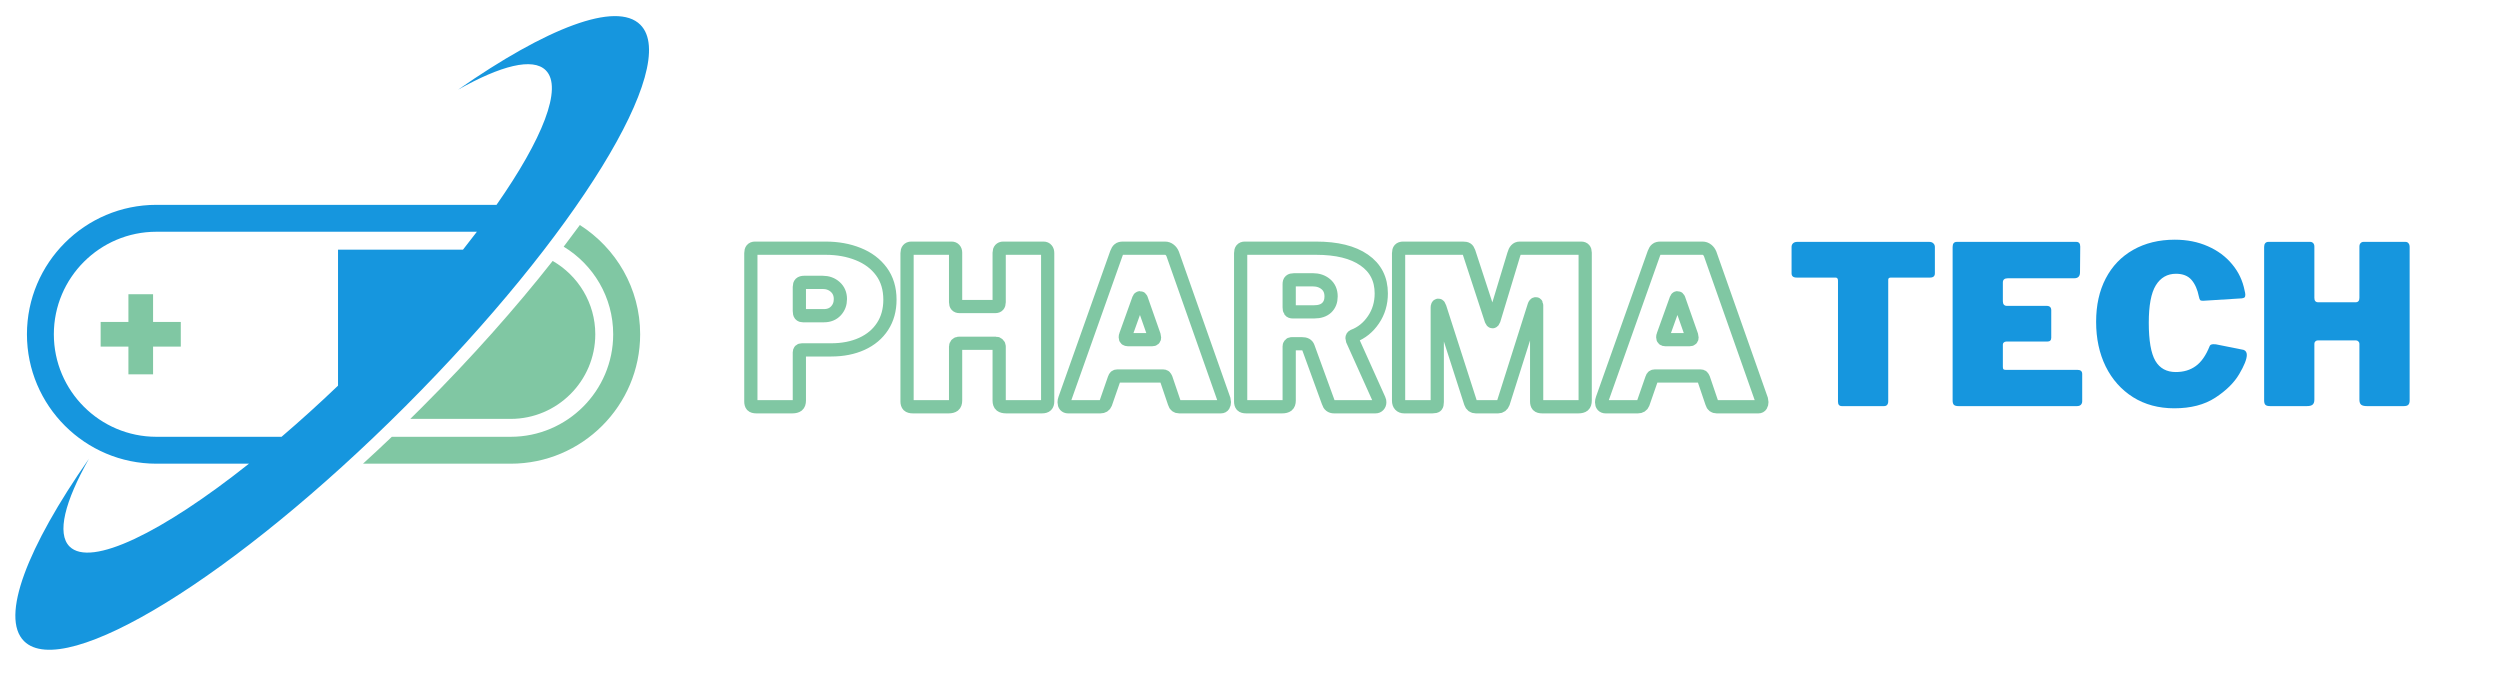 <svg xmlns="http://www.w3.org/2000/svg" xmlns:xlink="http://www.w3.org/1999/xlink" width="451" zoomAndPan="magnify" viewBox="0 0 338.25 93" height="124" preserveAspectRatio="xMidYMid meet" version="1.0"><defs><g/></defs><path fill="#80c7a3" d="M 20.711 50.648 L 17.375 50.648 L 17.375 46.895 L 13.617 46.895 L 13.617 43.559 L 17.375 43.559 L 17.375 39.809 L 20.711 39.809 L 20.711 43.559 L 24.461 43.559 L 24.461 46.895 L 20.711 46.895 Z M 20.711 50.648 " fill-opacity="1" fill-rule="nonzero"/><path fill="#80c7a3" d="M 69.094 59.098 C 76.742 59.098 82.965 52.875 82.965 45.227 C 82.965 40.199 80.273 35.805 76.266 33.375 C 77.02 32.383 77.75 31.406 78.453 30.445 C 83.344 33.559 86.613 39.008 86.613 45.227 C 86.613 54.883 78.758 62.738 69.102 62.738 L 49.113 62.738 C 50.41 61.555 51.707 60.348 53.016 59.098 Z M 69.094 59.098 " fill-opacity="1" fill-rule="nonzero"/><path fill="#1696de" d="M 3.25 86.742 C 8.723 92.219 31.832 77.992 54.855 54.965 C 77.887 31.934 92.117 8.828 86.641 3.352 C 83.391 0.102 73.941 3.789 61.98 12.133 C 67.766 8.867 72.09 7.758 73.844 9.512 C 76.191 11.859 73.402 18.812 67.18 27.715 L 21.16 27.715 C 11.504 27.715 3.645 35.57 3.645 45.227 C 3.645 54.883 11.504 62.738 21.16 62.738 L 33.684 62.738 C 21.957 72.055 12.266 76.801 9.41 73.941 C 7.656 72.188 8.766 67.863 12.031 62.078 C 3.688 74.039 0 83.496 3.25 86.742 Z M 45.734 33.781 L 45.734 52.18 C 43.156 54.648 40.598 56.957 38.094 59.098 L 21.16 59.098 C 13.508 59.098 7.285 52.875 7.285 45.227 C 7.285 37.578 13.508 31.355 21.16 31.355 L 64.523 31.355 C 63.918 32.152 63.293 32.961 62.641 33.781 Z M 45.734 33.781 " fill-opacity="1" fill-rule="nonzero"/><path fill="#80c7a3" d="M 69.094 56.676 L 55.512 56.676 C 56.027 56.172 56.547 55.66 57.062 55.141 C 63.82 48.383 69.809 41.625 74.777 35.305 C 78.215 37.285 80.543 40.988 80.543 45.23 C 80.539 51.543 75.402 56.676 69.094 56.676 Z M 69.094 56.676 " fill-opacity="1" fill-rule="nonzero"/><g fill="#1696de" fill-opacity="1"><g transform="translate(241.555, 54.946)"><g><path d="M 0.844 -21.531 C 0.844 -21.727 0.906 -21.891 1.031 -22.016 C 1.164 -22.148 1.352 -22.219 1.594 -22.219 L 19.484 -22.219 C 19.723 -22.219 19.906 -22.148 20.031 -22.016 C 20.164 -21.891 20.234 -21.727 20.234 -21.531 L 20.234 -17.969 C 20.234 -17.582 20.016 -17.391 19.578 -17.391 L 14.281 -17.391 C 14.039 -17.391 13.922 -17.289 13.922 -17.094 L 13.922 -0.656 C 13.922 -0.438 13.867 -0.27 13.766 -0.156 C 13.672 -0.051 13.535 0 13.359 0 L 7.656 0 C 7.301 0 7.125 -0.195 7.125 -0.594 L 7.125 -16.969 C 7.125 -17.25 7.016 -17.391 6.797 -17.391 L 1.531 -17.391 C 1.07 -17.391 0.844 -17.582 0.844 -17.969 Z M 0.844 -21.531 "/></g></g></g><g fill="#1696de" fill-opacity="1"><g transform="translate(262.628, 54.946)"><g><path d="M 1.562 -21.531 C 1.562 -21.988 1.75 -22.219 2.125 -22.219 L 18.297 -22.219 C 18.648 -22.219 18.828 -22.004 18.828 -21.578 L 18.797 -18.109 C 18.797 -17.566 18.535 -17.297 18.016 -17.297 L 9.047 -17.297 C 8.586 -17.297 8.359 -17.109 8.359 -16.734 L 8.359 -14.188 C 8.359 -13.988 8.406 -13.832 8.5 -13.719 C 8.602 -13.613 8.734 -13.562 8.891 -13.562 L 14.281 -13.562 C 14.695 -13.562 14.906 -13.363 14.906 -12.969 L 14.906 -9.25 C 14.906 -8.906 14.727 -8.734 14.375 -8.734 L 8.828 -8.734 C 8.691 -8.734 8.578 -8.691 8.484 -8.609 C 8.398 -8.535 8.359 -8.441 8.359 -8.328 L 8.359 -5.328 C 8.359 -5.172 8.379 -5.062 8.422 -5 C 8.473 -4.938 8.57 -4.906 8.719 -4.906 L 18.438 -4.906 C 18.875 -4.906 19.094 -4.719 19.094 -4.344 L 19.094 -0.656 C 19.094 -0.457 19.031 -0.297 18.906 -0.172 C 18.789 -0.055 18.613 0 18.375 0 L 2.359 0 C 2.066 0 1.859 -0.055 1.734 -0.172 C 1.617 -0.297 1.562 -0.488 1.562 -0.75 Z M 1.562 -21.531 "/></g></g></g><g fill="#1696de" fill-opacity="1"><g transform="translate(282.714, 54.946)"><g><path d="M 11.531 -22.516 C 13.188 -22.516 14.68 -22.219 16.016 -21.625 C 17.348 -21.039 18.441 -20.227 19.297 -19.188 C 20.16 -18.156 20.723 -16.969 20.984 -15.625 C 21.047 -15.383 21.078 -15.195 21.078 -15.062 C 21.078 -14.883 21.039 -14.766 20.969 -14.703 C 20.895 -14.641 20.77 -14.598 20.594 -14.578 L 15.359 -14.25 C 15.16 -14.25 15.031 -14.281 14.969 -14.344 C 14.906 -14.414 14.848 -14.57 14.797 -14.812 C 14.609 -15.77 14.273 -16.523 13.797 -17.078 C 13.316 -17.629 12.617 -17.906 11.703 -17.906 C 10.523 -17.906 9.613 -17.383 8.969 -16.344 C 8.332 -15.312 8.016 -13.625 8.016 -11.281 C 8.016 -8.863 8.312 -7.145 8.906 -6.125 C 9.5 -5.113 10.422 -4.609 11.672 -4.609 C 12.734 -4.609 13.633 -4.879 14.375 -5.422 C 15.125 -5.961 15.75 -6.859 16.25 -8.109 C 16.312 -8.285 16.484 -8.375 16.766 -8.375 C 16.898 -8.375 17.008 -8.367 17.094 -8.359 L 20.844 -7.609 C 21.133 -7.504 21.281 -7.273 21.281 -6.922 C 21.281 -6.359 20.938 -5.492 20.25 -4.328 C 19.562 -3.16 18.484 -2.098 17.016 -1.141 C 15.547 -0.18 13.695 0.297 11.469 0.297 C 9.352 0.297 7.492 -0.203 5.891 -1.203 C 4.297 -2.211 3.062 -3.598 2.188 -5.359 C 1.32 -7.129 0.891 -9.145 0.891 -11.406 C 0.891 -13.645 1.32 -15.598 2.188 -17.266 C 3.062 -18.941 4.301 -20.234 5.906 -21.141 C 7.52 -22.055 9.395 -22.516 11.531 -22.516 Z M 11.531 -22.516 "/></g></g></g><g fill="#1696de" fill-opacity="1"><g transform="translate(304.775, 54.946)"><g><path d="M 8.828 -8.891 C 8.691 -8.891 8.578 -8.844 8.484 -8.75 C 8.398 -8.664 8.359 -8.562 8.359 -8.438 L 8.359 -0.875 C 8.359 -0.551 8.273 -0.32 8.109 -0.188 C 7.953 -0.062 7.703 0 7.359 0 L 2.359 0 C 2.066 0 1.859 -0.055 1.734 -0.172 C 1.617 -0.297 1.562 -0.488 1.562 -0.75 L 1.562 -21.531 C 1.562 -21.75 1.609 -21.914 1.703 -22.031 C 1.805 -22.156 1.945 -22.219 2.125 -22.219 L 7.812 -22.219 C 7.969 -22.219 8.098 -22.16 8.203 -22.047 C 8.305 -21.941 8.359 -21.785 8.359 -21.578 L 8.359 -14.641 C 8.359 -14.242 8.535 -14.047 8.891 -14.047 L 13.922 -14.047 C 14.273 -14.047 14.453 -14.242 14.453 -14.641 L 14.453 -21.578 C 14.453 -21.785 14.504 -21.941 14.609 -22.047 C 14.711 -22.16 14.844 -22.219 15 -22.219 L 20.688 -22.219 C 20.863 -22.219 21 -22.156 21.094 -22.031 C 21.195 -21.914 21.25 -21.75 21.25 -21.531 L 21.25 -0.75 C 21.25 -0.488 21.188 -0.297 21.062 -0.172 C 20.945 -0.055 20.742 0 20.453 0 L 15.453 0 C 15.109 0 14.852 -0.062 14.688 -0.188 C 14.531 -0.32 14.453 -0.551 14.453 -0.875 L 14.453 -8.438 C 14.453 -8.562 14.406 -8.664 14.312 -8.75 C 14.227 -8.844 14.117 -8.891 13.984 -8.891 Z M 8.828 -8.891 "/></g></g></g><path stroke-linecap="butt" transform="matrix(0.748, 0, 0, 0.748, 92.125, 31.099)" fill="none" stroke-linejoin="miter" d="M 37.812 12.63 C 37.812 14.489 37.369 16.102 36.481 17.464 C 35.594 18.832 34.346 19.881 32.734 20.617 C 31.126 21.348 29.273 21.713 27.185 21.713 L 21.892 21.713 C 21.584 21.713 21.427 21.859 21.427 22.146 L 21.427 30.879 C 21.427 31.292 21.323 31.584 21.119 31.756 C 20.91 31.918 20.587 32.001 20.154 32.001 L 13.65 32.001 C 13.269 32.001 13.002 31.923 12.856 31.772 C 12.72 31.615 12.653 31.37 12.653 31.036 L 12.653 4.206 C 12.653 3.61 12.898 3.318 13.389 3.318 L 26.188 3.318 C 28.349 3.318 30.311 3.673 32.076 4.383 C 33.845 5.088 35.239 6.137 36.267 7.525 C 37.296 8.919 37.812 10.621 37.812 12.63 Z M 28.85 12.521 C 28.85 11.613 28.537 10.882 27.921 10.328 C 27.305 9.775 26.543 9.498 25.64 9.498 L 22.315 9.498 C 21.981 9.498 21.751 9.566 21.615 9.697 C 21.49 9.822 21.427 10.026 21.427 10.313 L 21.427 14.682 C 21.427 14.99 21.479 15.209 21.579 15.34 C 21.688 15.465 21.855 15.527 22.08 15.527 L 25.875 15.527 C 26.772 15.527 27.493 15.24 28.036 14.661 C 28.578 14.082 28.85 13.366 28.85 12.521 Z M 50.298 20.512 C 50.126 20.512 49.975 20.575 49.855 20.695 C 49.745 20.805 49.688 20.94 49.688 21.097 L 49.688 30.879 C 49.688 31.292 49.583 31.584 49.374 31.756 C 49.166 31.918 48.847 32.001 48.414 32.001 L 41.957 32.001 C 41.566 32.001 41.294 31.923 41.138 31.772 C 40.986 31.615 40.908 31.37 40.908 31.036 L 40.908 4.206 C 40.908 3.918 40.97 3.704 41.096 3.553 C 41.231 3.396 41.414 3.318 41.644 3.318 L 48.988 3.318 C 49.197 3.318 49.364 3.391 49.489 3.532 C 49.62 3.673 49.688 3.871 49.688 4.127 L 49.688 13.095 C 49.688 13.612 49.917 13.868 50.387 13.868 L 56.881 13.868 C 57.34 13.868 57.57 13.612 57.57 13.095 L 57.57 4.127 C 57.57 3.871 57.632 3.673 57.758 3.532 C 57.888 3.391 58.06 3.318 58.264 3.318 L 65.608 3.318 C 65.843 3.318 66.021 3.396 66.146 3.553 C 66.282 3.704 66.344 3.918 66.344 4.206 L 66.344 31.036 C 66.344 31.37 66.266 31.615 66.109 31.772 C 65.958 31.923 65.692 32.001 65.306 32.001 L 58.854 32.001 C 58.41 32.001 58.086 31.918 57.878 31.756 C 57.669 31.584 57.57 31.292 57.57 30.879 L 57.57 21.097 C 57.57 20.94 57.512 20.805 57.397 20.695 C 57.283 20.575 57.136 20.512 56.954 20.512 Z M 70.014 32.001 C 69.81 32.001 69.638 31.928 69.508 31.793 C 69.382 31.646 69.32 31.448 69.32 31.187 C 69.32 31.004 69.356 30.796 69.44 30.566 L 78.794 4.206 C 78.919 3.871 79.06 3.642 79.217 3.517 C 79.373 3.381 79.618 3.318 79.953 3.318 L 87.574 3.318 C 87.882 3.318 88.158 3.412 88.404 3.61 C 88.649 3.798 88.832 4.049 88.957 4.357 L 98.238 30.686 C 98.285 30.895 98.311 31.051 98.311 31.151 C 98.311 31.385 98.264 31.584 98.16 31.756 C 98.06 31.918 97.904 32.001 97.7 32.001 L 90.121 32.001 C 89.677 32.001 89.395 31.782 89.27 31.338 L 87.762 26.896 C 87.683 26.719 87.61 26.599 87.542 26.536 C 87.48 26.468 87.36 26.432 87.182 26.432 L 78.982 26.432 C 78.674 26.432 78.481 26.573 78.407 26.855 L 76.821 31.422 C 76.664 31.808 76.356 32.001 75.897 32.001 Z M 85.251 19.86 C 85.533 19.86 85.674 19.735 85.674 19.474 C 85.674 19.427 85.647 19.296 85.6 19.087 L 83.278 12.479 C 83.225 12.349 83.147 12.281 83.043 12.281 C 82.938 12.281 82.865 12.349 82.813 12.479 L 80.454 19.051 C 80.407 19.15 80.381 19.281 80.381 19.437 C 80.381 19.719 80.532 19.86 80.84 19.86 Z M 126.336 30.764 C 126.389 30.863 126.415 31.004 126.415 31.187 C 126.415 31.422 126.342 31.615 126.195 31.772 C 126.06 31.923 125.877 32.001 125.647 32.001 L 118.146 32.001 C 117.604 32.001 117.254 31.73 117.097 31.187 L 113.464 21.212 C 113.391 21.003 113.261 20.852 113.078 20.747 C 112.9 20.648 112.629 20.596 112.264 20.596 L 110.489 20.596 C 110.332 20.596 110.217 20.648 110.144 20.747 C 110.066 20.852 110.03 20.94 110.03 21.024 L 110.03 30.879 C 110.03 31.292 109.925 31.584 109.716 31.756 C 109.508 31.918 109.189 32.001 108.756 32.001 L 102.252 32.001 C 101.866 32.001 101.605 31.923 101.458 31.772 C 101.323 31.615 101.25 31.37 101.25 31.036 L 101.25 4.206 C 101.25 3.61 101.495 3.318 101.986 3.318 L 114.9 3.318 C 118.637 3.318 121.534 4.028 123.591 5.458 C 125.658 6.889 126.686 8.903 126.686 11.508 C 126.686 13.288 126.216 14.875 125.272 16.263 C 124.332 17.657 123.121 18.633 121.628 19.202 C 121.472 19.286 121.393 19.411 121.393 19.589 C 121.393 19.662 121.419 19.782 121.466 19.938 Z M 114.55 14.833 C 115.531 14.833 116.288 14.583 116.815 14.087 C 117.343 13.58 117.609 12.902 117.609 12.046 C 117.609 11.096 117.29 10.36 116.654 9.827 C 116.027 9.3 115.244 9.034 114.315 9.034 L 110.917 9.034 C 110.583 9.034 110.348 9.097 110.217 9.217 C 110.092 9.326 110.03 9.525 110.03 9.812 L 110.03 14.019 C 110.03 14.301 110.071 14.51 110.16 14.64 C 110.249 14.771 110.421 14.833 110.682 14.833 Z M 130.82 32.001 C 130.512 32.001 130.267 31.907 130.084 31.714 C 129.907 31.521 129.818 31.255 129.818 30.916 L 129.818 4.206 C 129.818 3.898 129.881 3.673 130.006 3.532 C 130.137 3.391 130.345 3.318 130.627 3.318 L 141.453 3.318 C 141.787 3.318 142.027 3.36 142.163 3.449 C 142.309 3.537 142.435 3.725 142.539 4.012 L 146.563 16.305 C 146.637 16.514 146.725 16.613 146.824 16.613 C 146.908 16.613 146.986 16.514 147.065 16.305 L 150.656 4.44 C 150.859 3.689 151.204 3.318 151.695 3.318 L 162.87 3.318 C 163.335 3.318 163.57 3.59 163.57 4.127 L 163.57 30.879 C 163.57 31.292 163.471 31.584 163.278 31.756 C 163.084 31.918 162.766 32.001 162.333 32.001 L 155.792 32.001 C 155.411 32.001 155.145 31.923 154.999 31.772 C 154.863 31.615 154.79 31.37 154.79 31.036 L 154.79 13.669 C 154.79 13.471 154.743 13.366 154.644 13.366 C 154.508 13.366 154.404 13.486 154.331 13.716 L 148.761 31.302 C 148.578 31.767 148.27 32.001 147.837 32.001 L 143.776 32.001 C 143.311 32.001 142.998 31.767 142.842 31.302 L 137.283 14.019 C 137.204 13.763 137.11 13.633 137.011 13.633 C 136.881 13.633 136.813 13.774 136.813 14.055 L 136.813 31.151 C 136.813 31.485 136.761 31.709 136.661 31.829 C 136.562 31.944 136.327 32.001 135.962 32.001 Z M 167.234 32.001 C 167.031 32.001 166.858 31.928 166.728 31.793 C 166.603 31.646 166.54 31.448 166.54 31.187 C 166.54 31.004 166.577 30.796 166.66 30.566 L 176.014 4.206 C 176.139 3.871 176.28 3.642 176.437 3.517 C 176.593 3.381 176.839 3.318 177.173 3.318 L 184.794 3.318 C 185.102 3.318 185.379 3.412 185.624 3.61 C 185.869 3.798 186.052 4.049 186.177 4.357 L 195.458 30.686 C 195.505 30.895 195.531 31.051 195.531 31.151 C 195.531 31.385 195.484 31.584 195.38 31.756 C 195.281 31.918 195.129 32.001 194.92 32.001 L 187.341 32.001 C 186.898 32.001 186.616 31.782 186.49 31.338 L 184.982 26.896 C 184.904 26.719 184.83 26.599 184.763 26.536 C 184.7 26.468 184.58 26.432 184.402 26.432 L 176.202 26.432 C 175.894 26.432 175.701 26.573 175.628 26.855 L 174.041 31.422 C 173.884 31.808 173.576 32.001 173.117 32.001 Z M 182.471 19.86 C 182.753 19.86 182.894 19.735 182.894 19.474 C 182.894 19.427 182.868 19.296 182.821 19.087 L 180.498 12.479 C 180.446 12.349 180.367 12.281 180.263 12.281 C 180.159 12.281 180.086 12.349 180.033 12.479 L 177.674 19.051 C 177.627 19.15 177.601 19.281 177.601 19.437 C 177.601 19.719 177.752 19.86 178.06 19.86 Z M 182.471 19.86 " stroke="#80c7a3" stroke-width="2.393" stroke-opacity="1" stroke-miterlimit="4"/></svg>